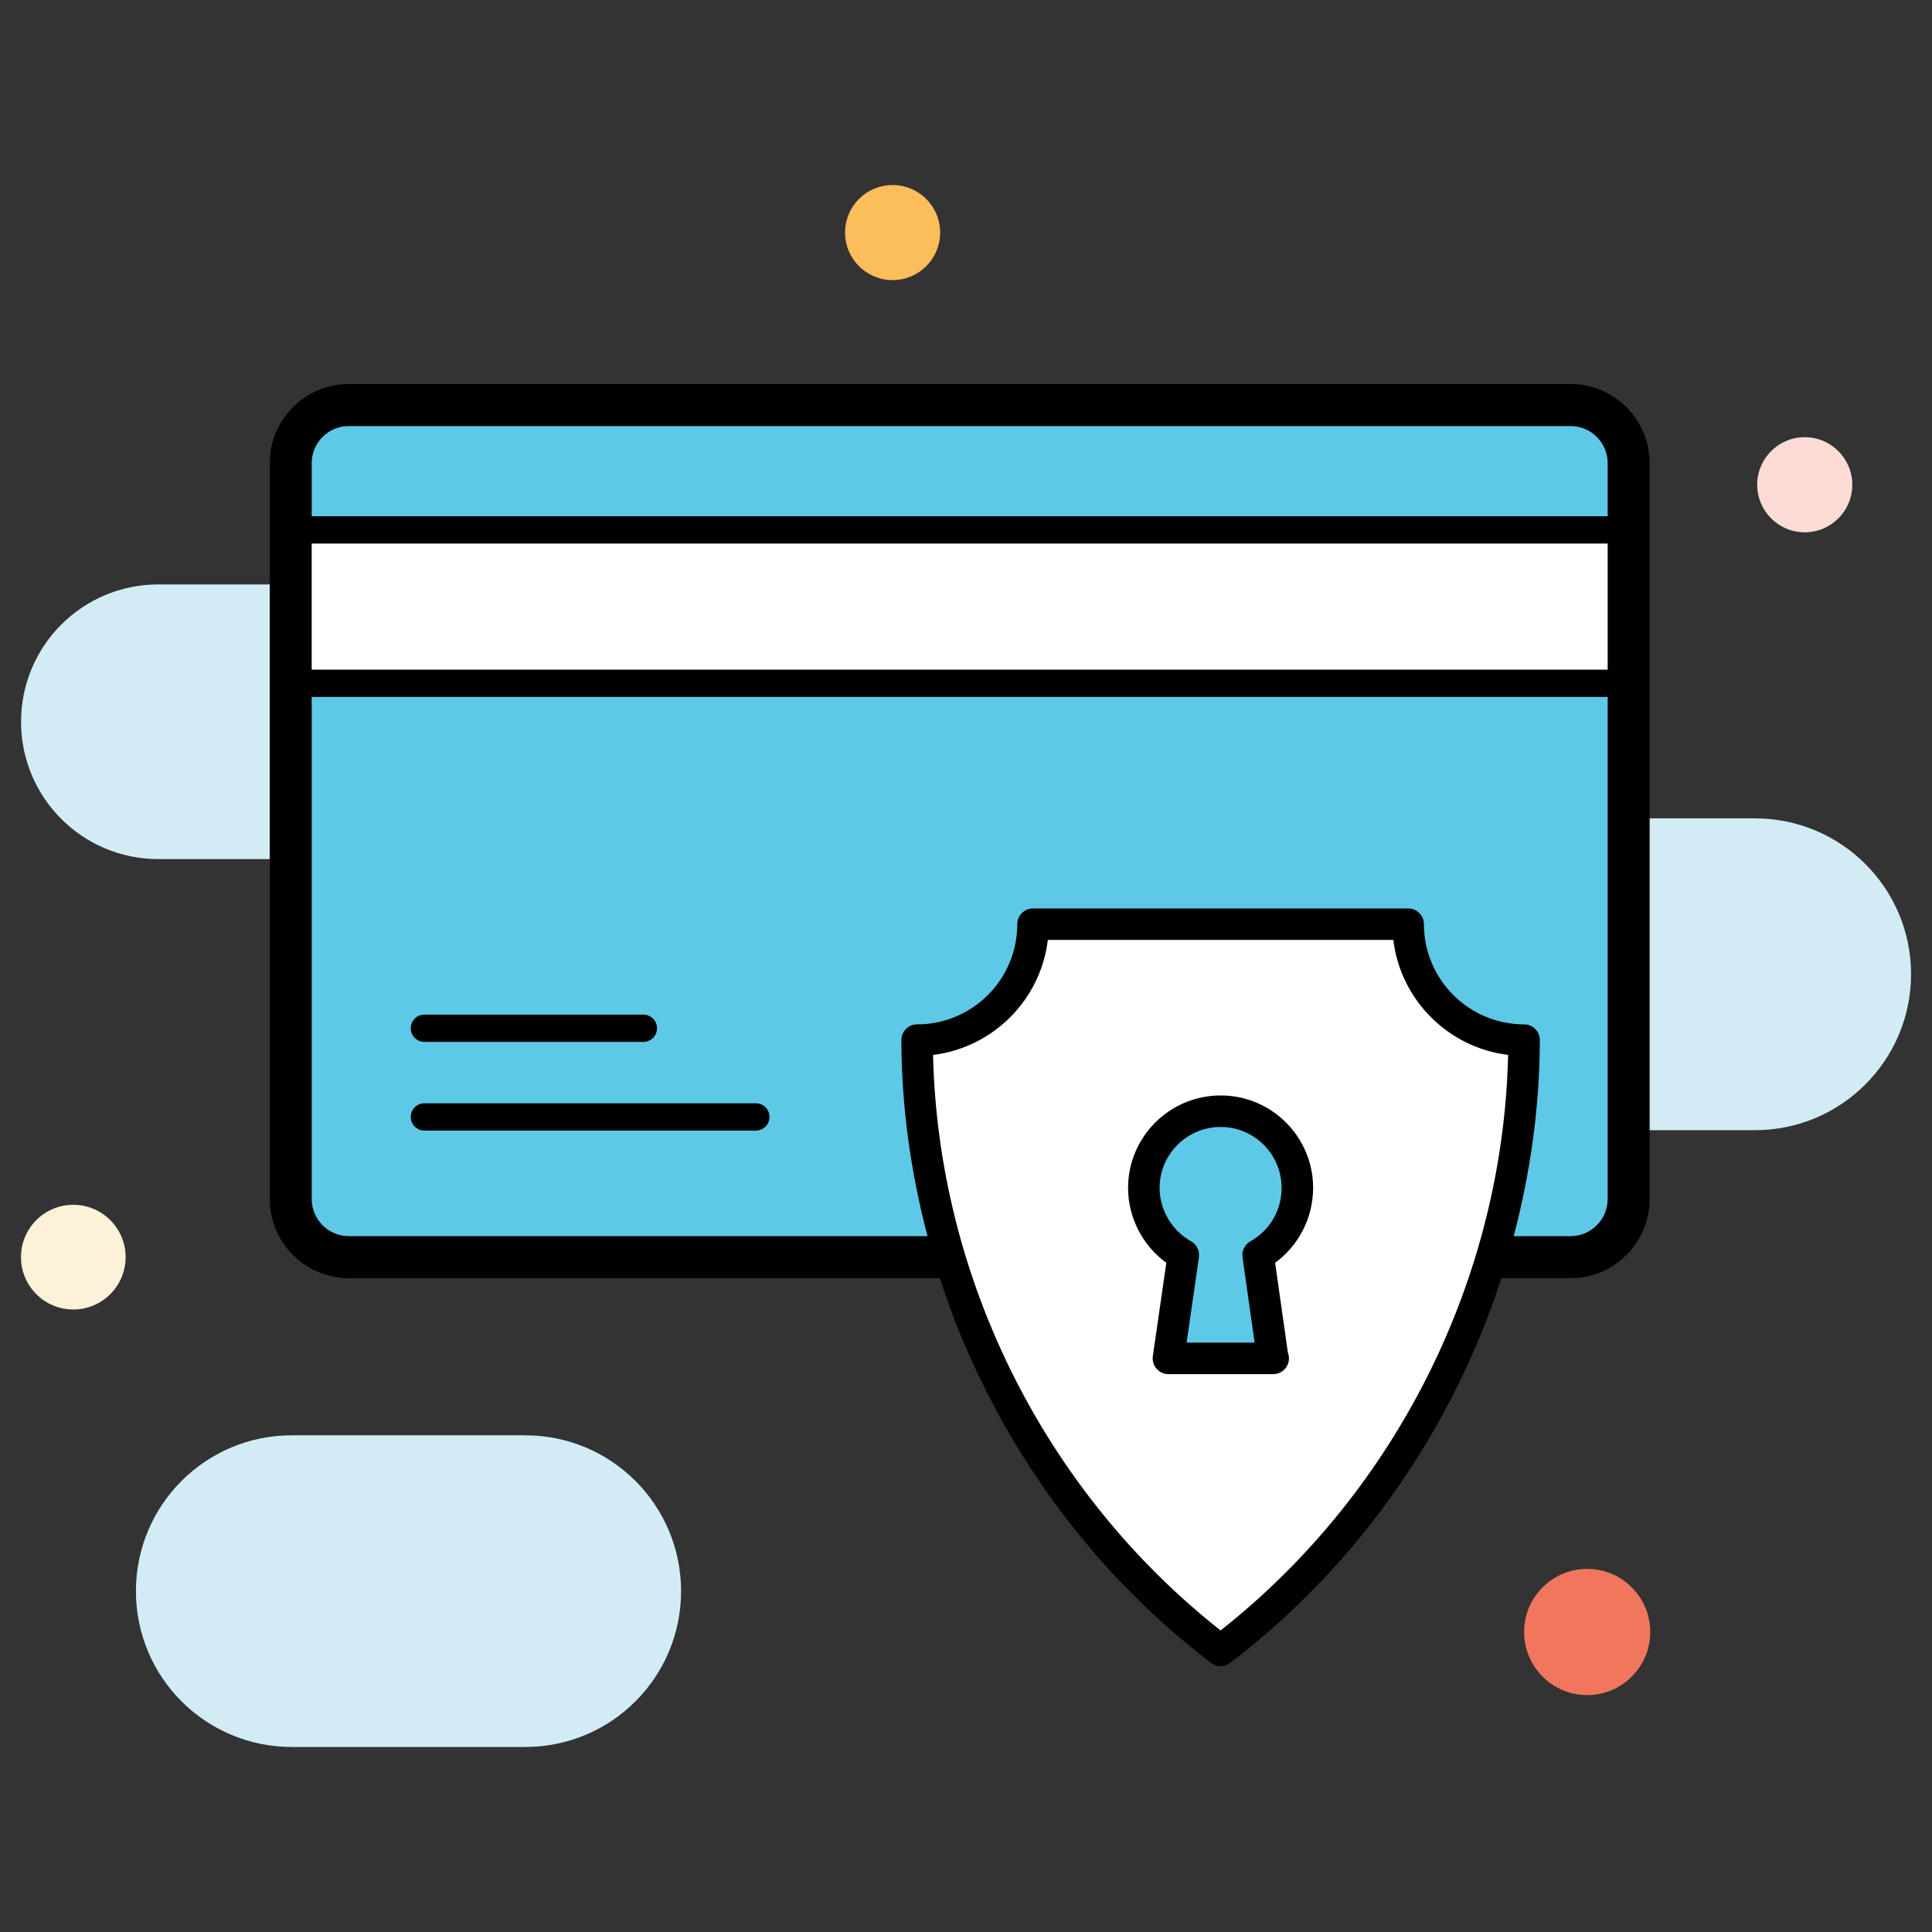 <svg xmlns="http://www.w3.org/2000/svg" width="48" height="48" viewBox="0 0 48 48" fill="none">
  <rect x="0" y="0" width="48" height="48" fill="#333333" stroke="none"/>
  <path d="M21.507 17.932C21.507 19.815 19.984 21.344 18.095 21.344H3.935C2.046 21.344 0.523 19.815 0.523 17.932C0.523 16.048 2.046 14.52 3.935 14.52H18.095C19.984 14.52 21.507 16.048 21.507 17.932ZM47.48 24.203C47.48 26.342 45.742 28.079 43.603 28.079H28.436C26.297 28.079 24.565 26.342 24.565 24.203C24.565 22.064 26.297 20.332 28.436 20.332H43.603C45.742 20.332 47.48 22.064 47.48 24.203ZM16.921 39.532C16.921 41.671 15.189 43.403 13.05 43.403H7.248C5.109 43.403 3.377 41.671 3.377 39.532C3.377 37.392 5.109 35.66 7.248 35.66H13.05C15.189 35.66 16.921 37.392 16.921 39.532Z" fill="#D1ECF5"/>
  <path d="M39.02 31.233H8.666C7.869 31.233 7.223 30.587 7.223 29.79V11.507C7.223 10.709 7.869 10.063 8.666 10.063H39.02C39.817 10.063 40.464 10.709 40.464 11.507V29.79C40.464 30.587 39.817 31.233 39.02 31.233Z" fill="#5DC9E6"/>
  <path d="M40.464 13.165H7.223V16.976H40.464V13.165Z" fill="white"/>
  <path d="M39.433 42.114C40.299 42.114 41 41.412 41 40.546C41 39.681 40.299 38.979 39.433 38.979C38.567 38.979 37.866 39.681 37.866 40.546C37.866 41.412 38.567 42.114 39.433 42.114Z" fill="#F2765D"/>
  <path d="M1.821 32.534C2.539 32.534 3.121 31.951 3.121 31.233C3.121 30.515 2.539 29.933 1.821 29.933C1.103 29.933 0.521 30.515 0.521 31.233C0.521 31.951 1.103 32.534 1.821 32.534Z" fill="#FDF1D7"/>
  <path d="M44.838 13.225C45.491 13.225 46.02 12.696 46.02 12.043C46.02 11.391 45.491 10.862 44.838 10.862C44.186 10.862 43.657 11.391 43.657 12.043C43.657 12.696 44.186 13.225 44.838 13.225Z" fill="#FCDCD5"/>
  <path d="M22.176 6.959C22.829 6.959 23.358 6.431 23.358 5.778C23.358 5.126 22.829 4.597 22.176 4.597C21.524 4.597 20.995 5.126 20.995 5.778C20.995 6.431 21.524 6.959 22.176 6.959Z" fill="#FCBD5B"/>
  <path d="M37.865 25.841C37.846 31.793 35.062 37.391 30.325 41.003C25.589 37.391 22.804 31.793 22.785 25.841C24.378 25.841 25.665 24.554 25.665 22.961H34.985C34.985 24.554 36.277 25.841 37.865 25.841Z" fill="white"/>
  <path d="M31.257 31.181L31.622 33.748H29.029L29.399 31.181C28.815 30.853 28.419 30.232 28.419 29.512C28.419 28.463 29.274 27.608 30.328 27.608C31.382 27.608 32.232 28.463 32.232 29.512C32.232 30.232 31.841 30.853 31.257 31.181Z" fill="#5DC9E6"/>
  <path d="M39.02 9.541H8.666C7.582 9.541 6.701 10.423 6.701 11.507V29.79C6.701 30.873 7.582 31.755 8.666 31.755H23.35C24.567 35.511 26.9 38.883 30.088 41.314C30.158 41.367 30.242 41.394 30.325 41.394C30.409 41.394 30.493 41.367 30.563 41.314C33.751 38.883 36.084 35.511 37.301 31.755H39.02C40.104 31.755 40.985 30.873 40.985 29.79V11.507C40.985 10.423 40.104 9.541 39.02 9.541ZM7.744 13.504H39.942V16.637H7.744V13.504ZM8.666 10.585H39.02C39.528 10.585 39.942 10.998 39.942 11.507V12.826H7.744V11.507C7.744 10.998 8.158 10.585 8.666 10.585ZM30.325 40.508C25.958 37.063 23.311 31.762 23.181 26.209C24.671 26.028 25.855 24.843 26.033 23.352H34.617C34.796 24.843 35.98 26.028 37.469 26.209C37.34 31.762 34.693 37.063 30.325 40.508ZM39.02 30.712H37.607C38.024 29.132 38.252 27.498 38.257 25.842C38.257 25.738 38.216 25.639 38.143 25.565C38.069 25.491 37.969 25.45 37.865 25.45C36.493 25.45 35.377 24.334 35.377 22.961C35.377 22.745 35.201 22.57 34.985 22.57H25.665C25.449 22.57 25.274 22.745 25.274 22.961C25.274 24.334 24.158 25.45 22.785 25.45C22.681 25.45 22.582 25.491 22.508 25.565C22.435 25.639 22.394 25.738 22.394 25.842C22.399 27.498 22.627 29.132 23.044 30.712H8.666C8.158 30.712 7.744 30.298 7.744 29.79V17.315H39.942V29.79C39.942 30.298 39.528 30.712 39.02 30.712Z" fill="black"/>
  <path d="M10.544 25.886H15.985C16.172 25.886 16.324 25.734 16.324 25.547C16.324 25.36 16.172 25.208 15.985 25.208H10.544C10.357 25.208 10.205 25.36 10.205 25.547C10.205 25.734 10.357 25.886 10.544 25.886ZM18.779 27.411H10.544C10.357 27.411 10.205 27.562 10.205 27.75C10.205 27.937 10.357 28.089 10.544 28.089H18.779C18.966 28.089 19.118 27.937 19.118 27.75C19.118 27.562 18.966 27.411 18.779 27.411ZM32.624 29.512C32.624 28.246 31.594 27.216 30.328 27.216C29.06 27.216 28.027 28.246 28.027 29.512C28.027 30.251 28.385 30.942 28.977 31.374L28.642 33.693C28.608 33.929 28.792 34.14 29.029 34.14H31.622C31.626 34.14 31.629 34.14 31.633 34.14C31.908 34.14 32.097 33.863 31.997 33.606L31.68 31.374C32.268 30.943 32.624 30.252 32.624 29.512ZM31.065 30.84C30.925 30.919 30.847 31.077 30.87 31.236L31.171 33.357H29.481L29.787 31.237C29.81 31.077 29.733 30.919 29.592 30.84C29.11 30.569 28.81 30.06 28.81 29.512C28.81 28.678 29.491 27.999 30.328 27.999C31.163 27.999 31.841 28.678 31.841 29.512C31.841 30.07 31.551 30.567 31.065 30.84Z" fill="black"/>
</svg>